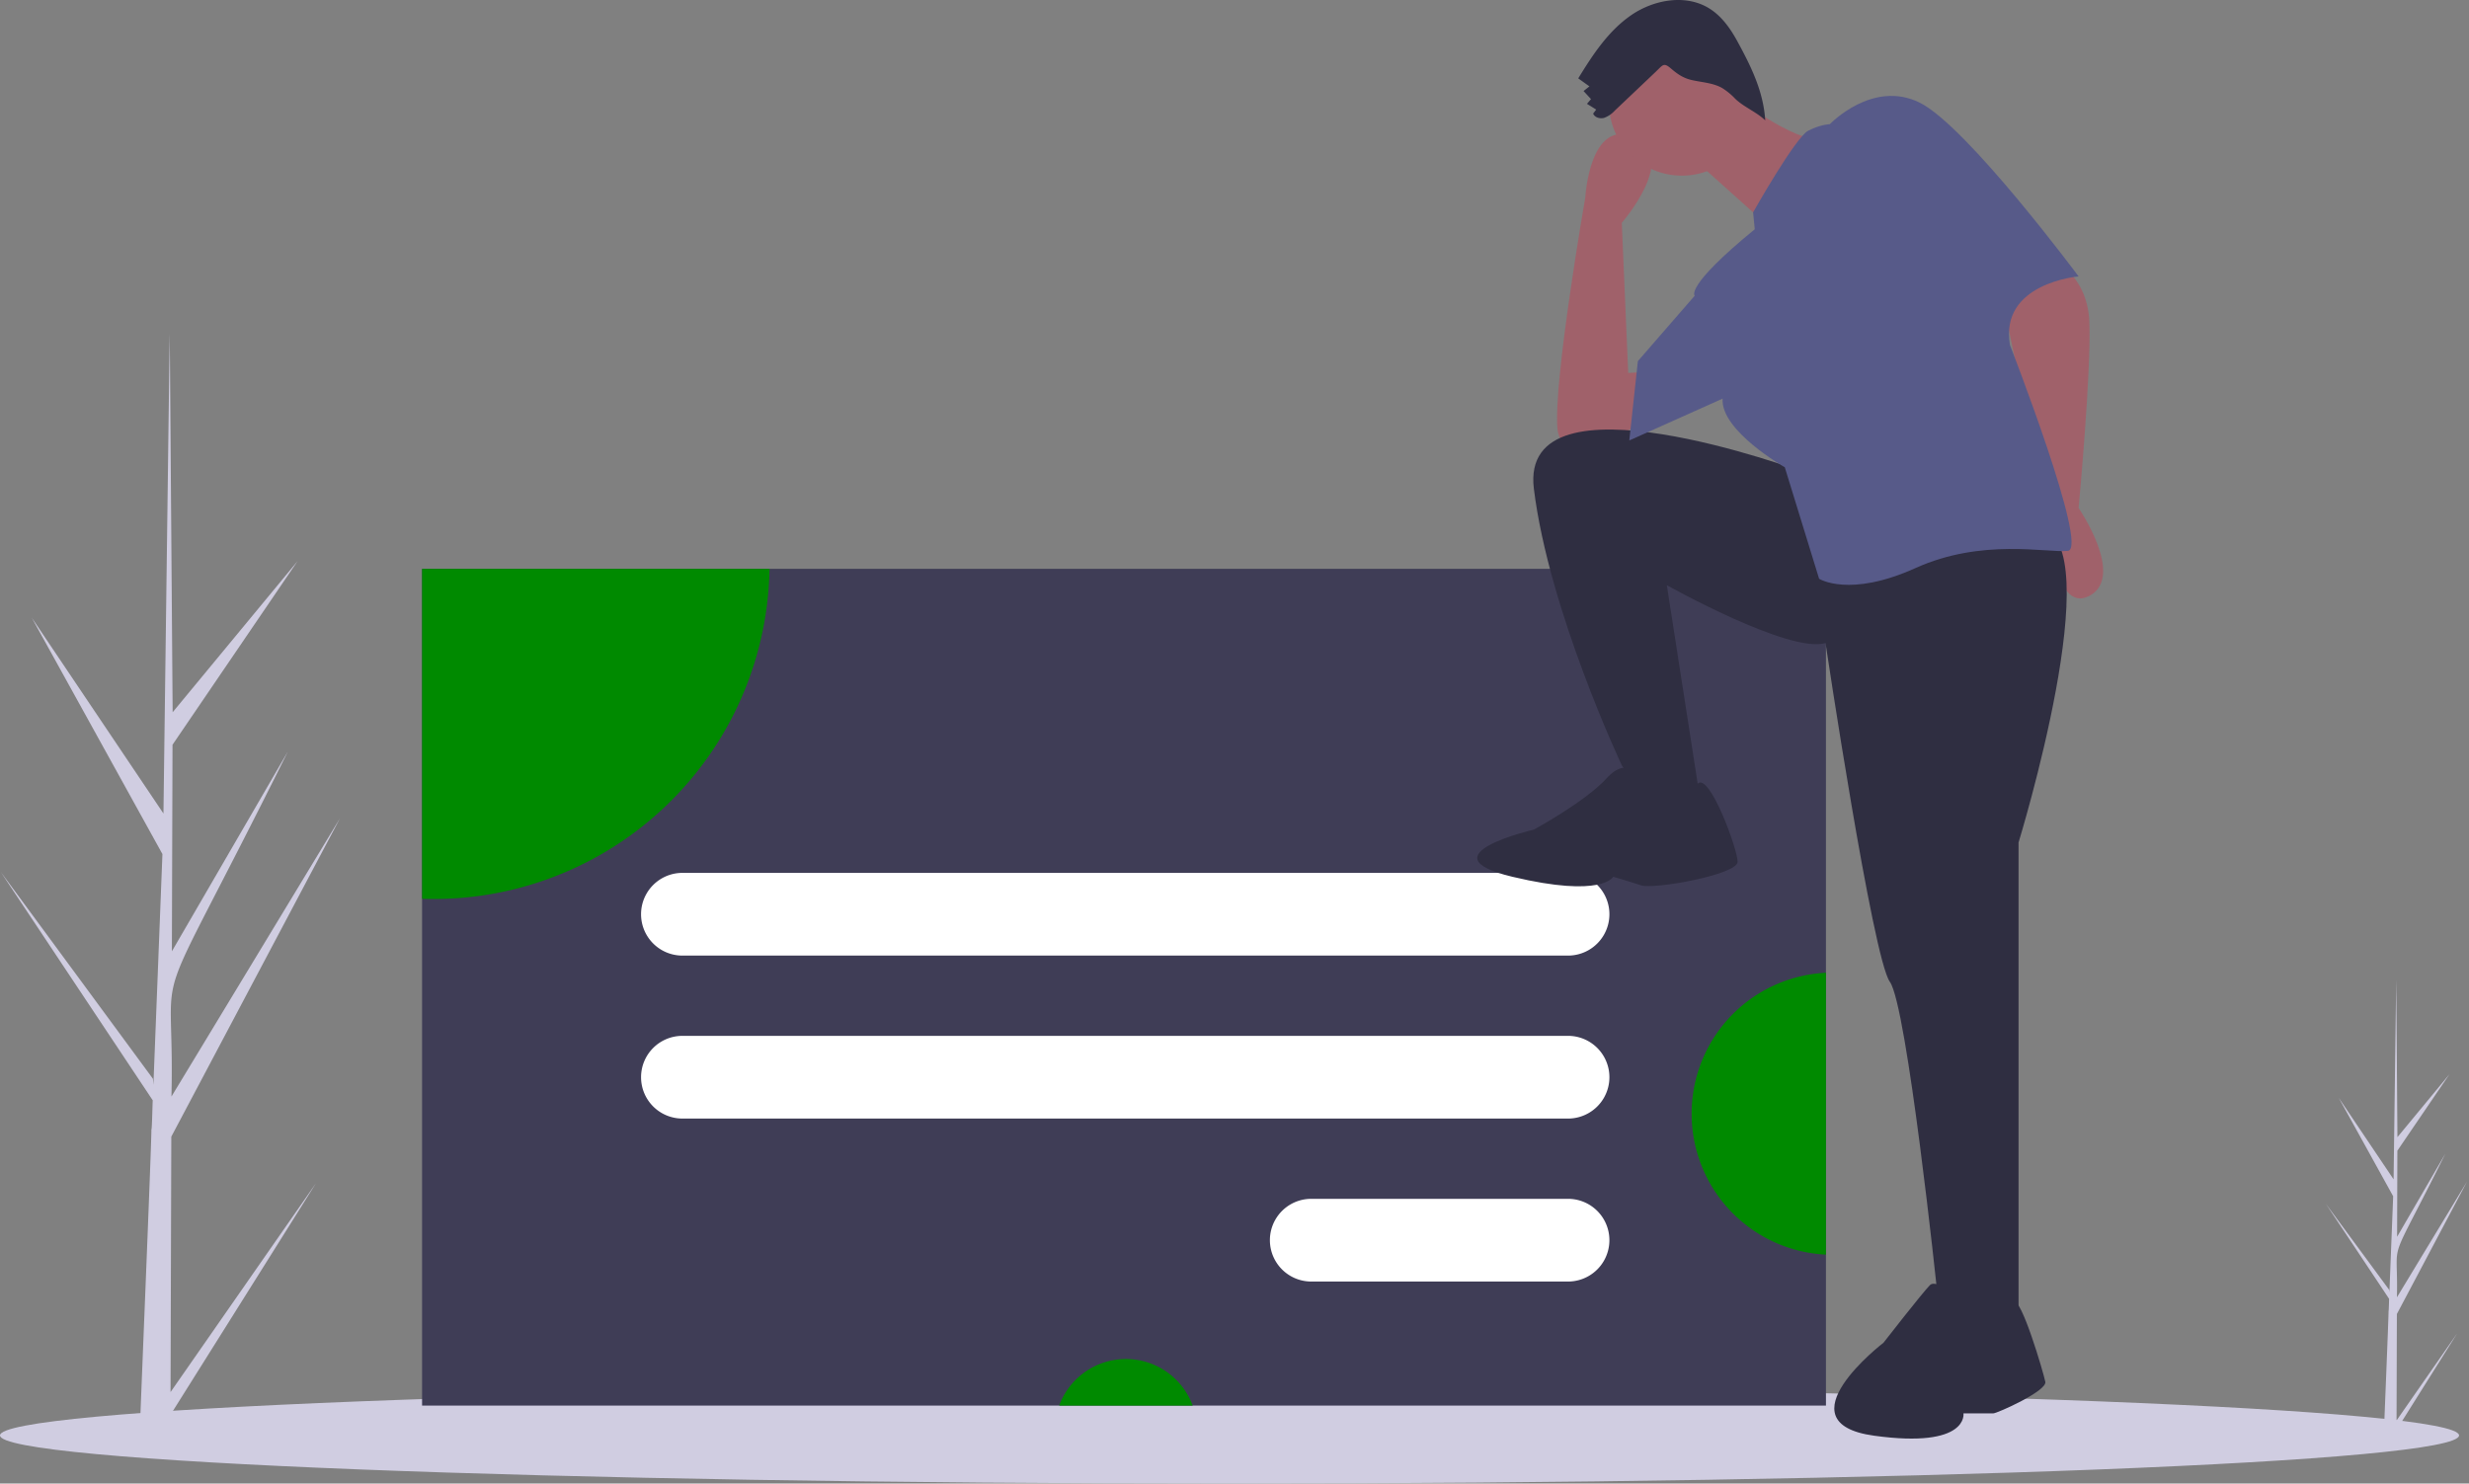 <svg xmlns="http://www.w3.org/2000/svg" viewBox="0 0 391 235">
  <rect x="0" y="0" width="391" height="235" fill="#808080" stroke="none"/>
  <g clip-path="url(#clip0)">
    <path fill="#D0CDE1" d="M27.01 220.508L50.052 187.4l-23.054 36.709-.014 3.767a99.282 99.282 0 01-4.88-.16c-.007-.855 1.952-47.915 1.869-48.767.113-.032.177-4.45.222-4.644L.122 138.125l24.099 32.756.072.968 1.43-36.562L5.028 97.845l20.857 31.017c.008-.497.987-75.569.997-76.032.006.246.455 59.742.459 59.993l19.79-23.948-19.81 29.094-.1 32.723 18.365-31.644c-22.92 46.148-17.848 29.999-18.433 54.651l26.677-44.062-26.7 50.409-.121 40.462zM379.527 225.003l9.602-13.797-9.607 15.298-.005 1.57a41.286 41.286 0 01-2.034-.067c-.003-.357.813-19.968.778-20.322.048-.014.074-1.855.093-1.936l-10.032-15.077 10.043 13.65.03.404.596-15.237-8.624-15.603 8.692 12.926c.003-.207.411-31.491.415-31.684.003.102.19 24.896.191 25l8.248-9.98-8.256 12.125-.042 13.636 7.654-13.187c-9.552 19.231-7.438 12.502-7.682 22.775l11.117-18.362-11.126 21.007-.051 16.861z"/>
    <path fill="#D0CDE1" d="M194.714 235c107.537 0 194.713-3.415 194.713-7.629 0-4.213-87.176-7.628-194.713-7.628C87.176 219.743 0 223.158 0 227.371 0 231.585 87.176 235 194.714 235z"/>
    <path fill="#3F3D56" d="M289.164 90.103H66.842v132.546h222.322V90.103z"/>
    <path fill="#008A00" d="M121.863 90.103a53.168 53.168 0 01-55.02 52.267V90.103h55.02zM188.878 222.649h-21.145a11.262 11.262 0 0110.573-7.377 11.269 11.269 0 0110.572 7.377zM289.164 154.089v44.646a22.349 22.349 0 010-44.646z"/>
    <path fill="#fff" d="M248.322 138.267H108.07a6.55 6.55 0 100 13.1h140.252a6.55 6.55 0 000-13.1zM248.322 164.082H108.07a6.55 6.55 0 00-6.55 6.55 6.55 6.55 0 006.55 6.55h140.252a6.55 6.55 0 100-13.1zM248.321 189.898h-40.665a6.55 6.55 0 100 13.1h40.665a6.55 6.55 0 100-13.1z"/>
    <path fill="#A0616A" d="M324.421 40.73s6.113 2.377 6.453 10.189c.339 7.811-1.699 29.548-1.699 29.548s7.472 10.868 1.699 13.925c-5.774 3.057-6.453-12.227-6.453-12.227L317.628 49.9s4.076-9.51 6.793-9.17zM261.928 65.863s-14.604 9.51-15.284 2.038c-.679-7.472 4.416-36.68 4.416-36.68s.679-12.567 7.811-9.51c7.133 3.056-2.038 13.585-2.038 13.585l1.019 23.774 6.793-.34-2.717 7.133z"/>
    <path fill="#2F2E41" d="M285.362 74.693s-44.831-16.642-42.454 2.717c2.378 19.36 13.925 43.813 13.925 43.813l4.076 6.453h8.491l-5.435-34.982s19.36 10.868 25.133 9.17c0 0 7.472 49.926 10.189 53.662 2.717 3.736 7.472 48.907 7.472 48.907l4.416 5.434h8.49V133.45s14.605-47.549 3.397-49.926c-11.208-2.378-37.7-8.83-37.7-8.83z"/>
    <path fill="#2F2E41" d="M259.89 123.261s-2.038-3.736-5.434 0c-3.397 3.736-11.548 8.151-11.548 8.151s-17.661 4.076-3.396 7.472c14.264 3.396 15.963 0 15.963 0s2.377.679 4.415 1.358c2.038.68 15.283-1.698 15.283-3.736 0-2.037-4.496-14.216-6.324-12.372-1.827 1.844-8.959-.873-8.959-.873zM311.825 206.506s-5.007-4.124-6.186-2.946c-1.178 1.178-7.364 9.132-7.364 9.132s-16.496 12.666-1.473 14.728c15.023 2.062 14.14-3.535 14.14-3.535h4.713c.589 0 8.542-3.535 8.248-5.007-.295-1.473-3.83-13.483-5.008-12.633-1.178.85-7.07.261-7.07.261z"/>
    <path fill="#A0616A" d="M266.343 27.824c6.377 0 11.547-5.17 11.547-11.548 0-6.377-5.17-11.547-11.547-11.547-6.378 0-11.548 5.17-11.548 11.547 0 6.378 5.17 11.548 11.548 11.548z"/>
    <path fill="#A0616A" d="M274.494 14.918s8.831 7.472 14.944 7.472c6.113 0-8.83 13.925-8.83 13.925l-13.246-11.887 7.132-9.51z"/>
    <path fill="#575A89" d="M277.891 36.315l-.265-2.676s6.718-11.929 8.755-12.948c2.038-1.018 3.397-1.018 3.397-1.018s6.792-7.133 14.264-3.397c7.472 3.736 25.133 27.51 25.133 27.51s-12.566 1.02-10.868 10.869c0 0 12.566 32.265 9.17 32.605-3.396.34-13.585-2.038-24.114 2.717s-15.283 1.698-15.283 1.698l-5.435-17.661s-10.189-5.774-9.849-10.868l-14.774 6.623 1.358-12.567 9.001-10.359s-1.698-1.358 9.51-10.528z"/>
    <path fill="#2F2E41" d="M255.721 17.525a4.263 4.263 0 01-1.677 1.142c-.658.185-1.487-.042-1.749-.673l.489-.636-1.464-.91.638-.748-1.179-1.28.93-.738-1.771-1.268c2.296-3.747 4.779-7.54 8.405-10.024 3.625-2.484 8.691-3.367 12.405-1.018 1.928 1.22 3.291 3.156 4.383 5.16 2.197 4.028 4.133 7.956 4.419 12.535-1.38-1.343-3.394-2.1-4.774-3.444a10.342 10.342 0 00-2.059-1.686c-1.443-.814-3.17-.886-4.786-1.253-1.358-.309-2.24-.921-3.268-1.796-1.222-1.042-1.272-.64-2.507.533-2.144 2.036-4.289 4.07-6.435 6.104z"/>
  </g>
  <defs>
    <clipPath id="clip0">
      <path fill="#fff" d="M0 0h390.704v235H0z"/>
    </clipPath>
  </defs>
</svg>
